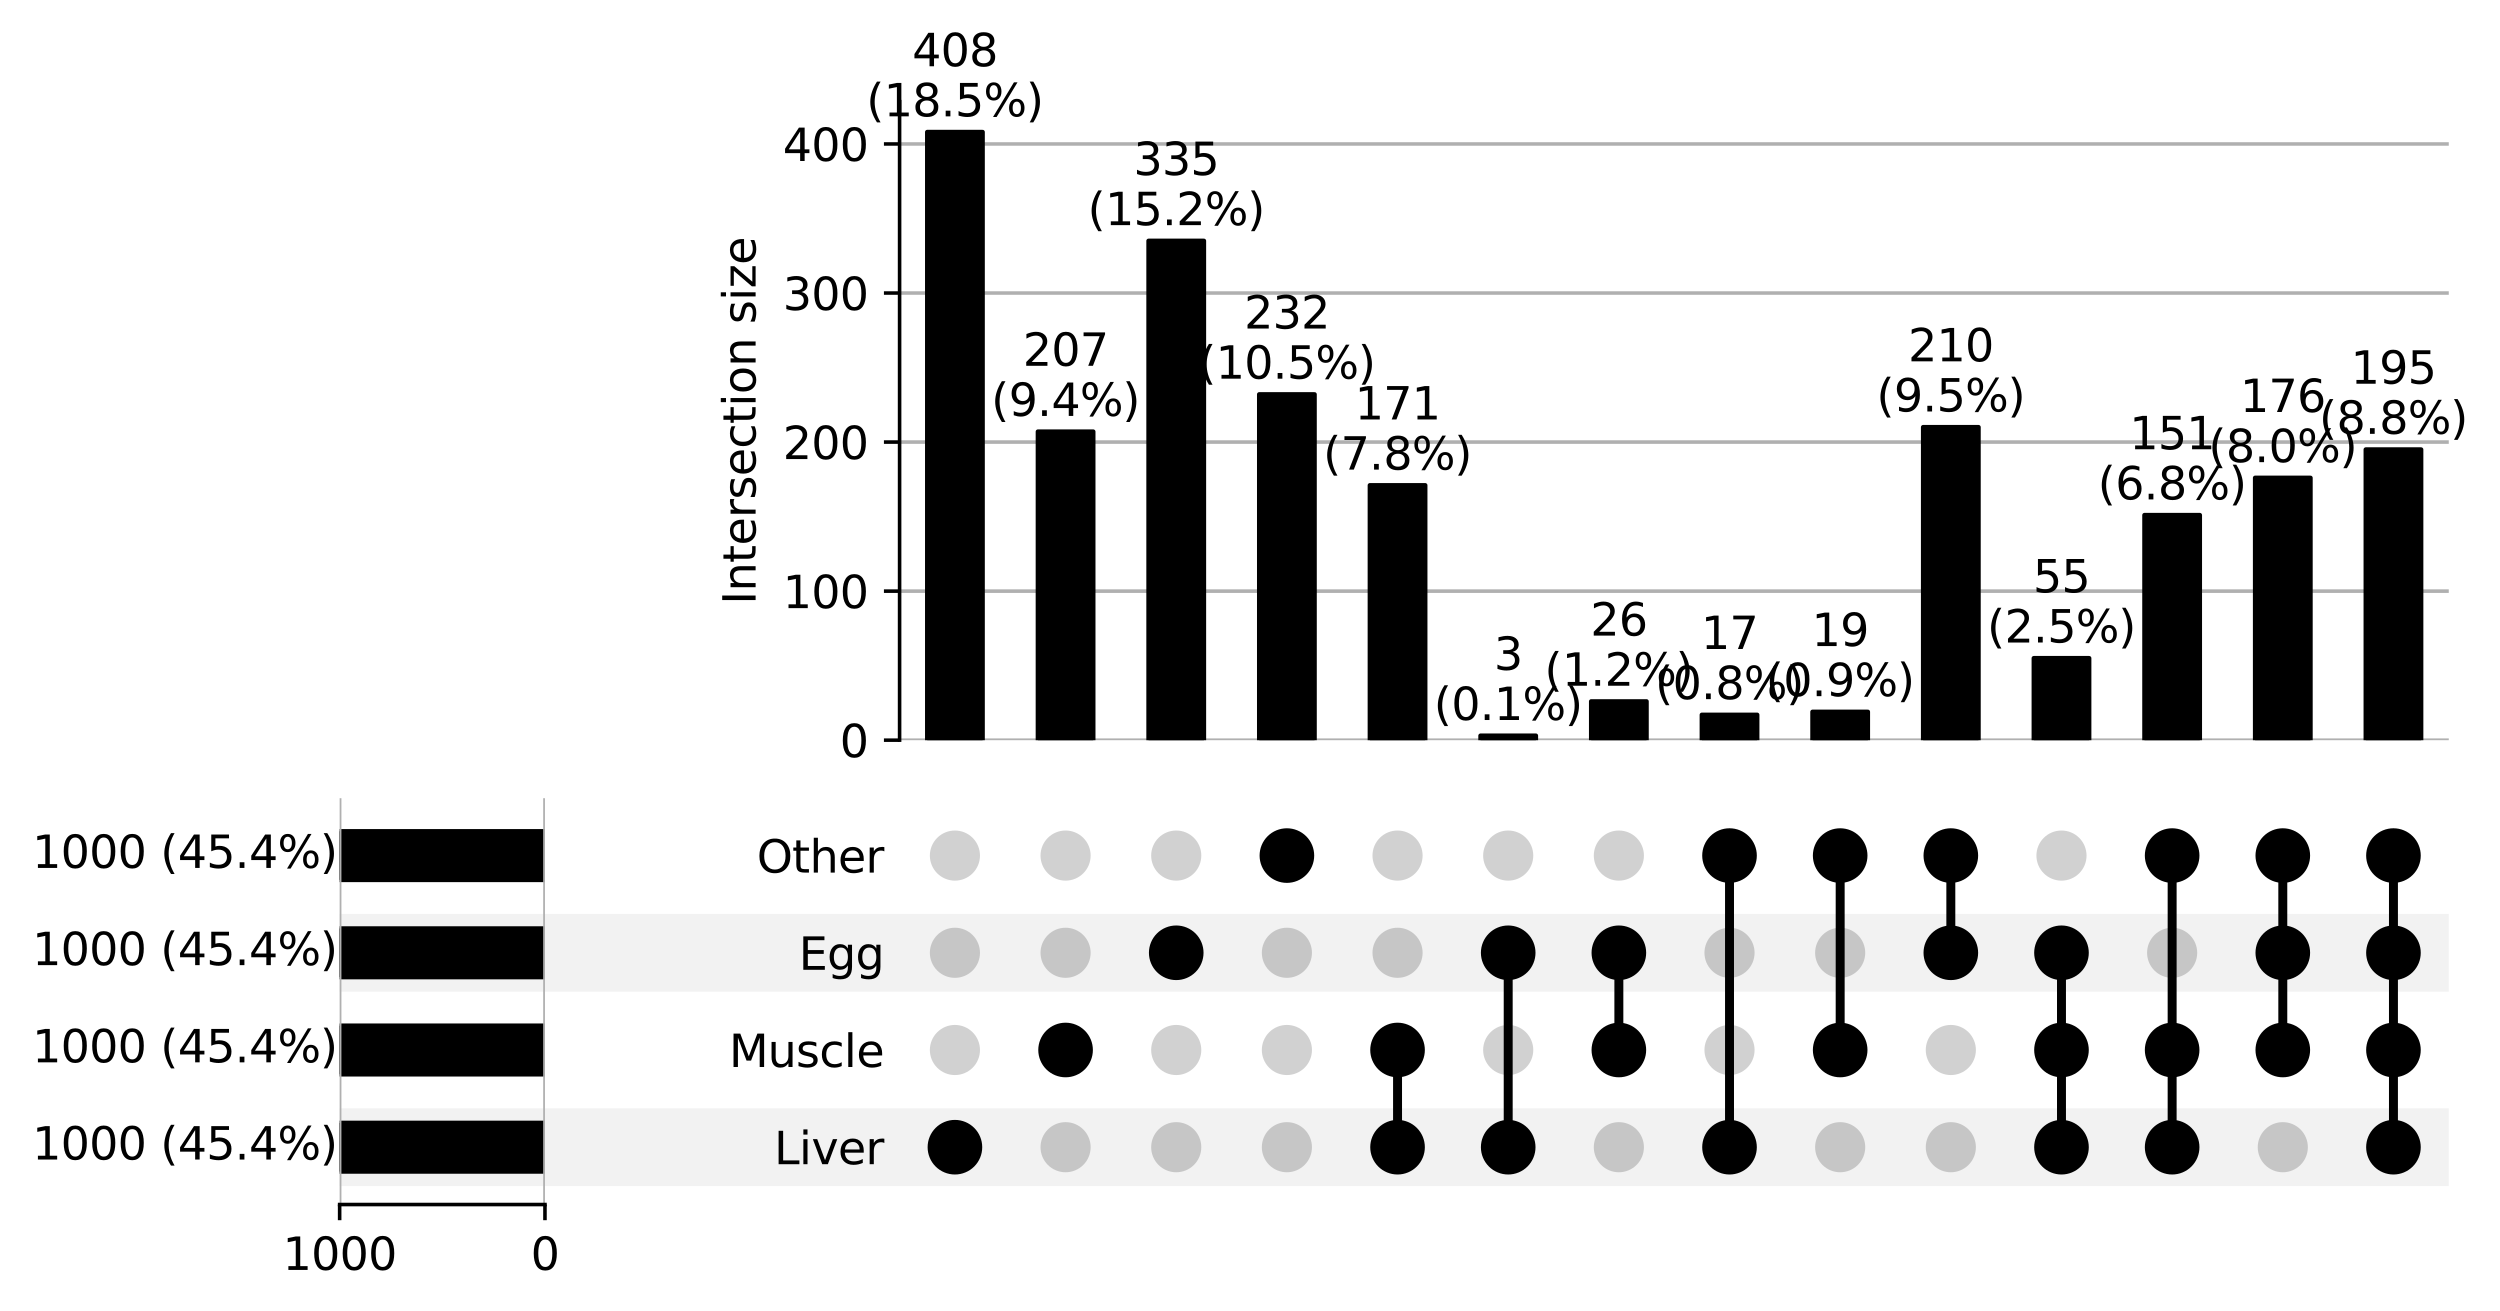 <?xml version="1.0" encoding="utf-8" standalone="no"?>
<!DOCTYPE svg PUBLIC "-//W3C//DTD SVG 1.1//EN"
  "http://www.w3.org/Graphics/SVG/1.1/DTD/svg11.dtd">
<svg xmlns:xlink="http://www.w3.org/1999/xlink" width="558.523pt" height="292.988pt" viewBox="0 0 558.523 292.988" xmlns="http://www.w3.org/2000/svg" version="1.1">
 <defs>
  <style type="text/css">*{stroke-linejoin: round; stroke-linecap: butt}</style>
 </defs>
 <g id="figure_1">
  <g id="patch_1">
   <path d="M 0 292.988 
L 558.523 292.988 
L 558.523 0 
L 0 0 
z
" style="fill: #ffffff"/>
  </g>
  <g id="axes_1">
   <g id="patch_2">
    <path d="M 75.88 264.983 
L 547.08 264.983 
L 547.08 247.609 
L 75.88 247.609 
z
" clip-path="url(#p7976764a12)" style="fill-opacity: 0.051"/>
   </g>
   <g id="patch_3">
    <path d="M 75.88 243.266 
L 547.08 243.266 
L 547.08 225.892 
L 75.88 225.892 
L 75.88 243.266 
z
" clip-path="url(#p7976764a12)" style="fill: none"/>
   </g>
   <g id="patch_4">
    <path d="M 75.88 221.548 
L 547.08 221.548 
L 547.08 204.174 
L 75.88 204.174 
z
" clip-path="url(#p7976764a12)" style="fill-opacity: 0.051"/>
   </g>
   <g id="patch_5">
    <path d="M 75.88 199.831 
L 547.08 199.831 
L 547.08 182.457 
L 75.88 182.457 
L 75.88 199.831 
z
" clip-path="url(#p7976764a12)" style="fill: none"/>
   </g>
   <g id="matplotlib.axis_1"/>
   <g id="matplotlib.axis_2">
    <g id="ytick_1"/>
    <g id="ytick_2"/>
    <g id="ytick_3"/>
    <g id="ytick_4"/>
   </g>
  </g>
  <g id="axes_2">
   <g id="matplotlib.axis_3">
    <g id="ytick_5">
     <g id="line2d_1"/>
     <g id="text_1">
      <!-- Liver -->
      <g transform="translate(172.945 260.095) scale(0.1 -0.1)">
       <defs>
        <path id="DejaVuSans-4c" d="M 628 4666 
L 1259 4666 
L 1259 531 
L 3531 531 
L 3531 0 
L 628 0 
L 628 4666 
z
" transform="scale(0.016)"/>
        <path id="DejaVuSans-69" d="M 603 3500 
L 1178 3500 
L 1178 0 
L 603 0 
L 603 3500 
z
M 603 4863 
L 1178 4863 
L 1178 4134 
L 603 4134 
L 603 4863 
z
" transform="scale(0.016)"/>
        <path id="DejaVuSans-76" d="M 191 3500 
L 800 3500 
L 1894 563 
L 2988 3500 
L 3597 3500 
L 2284 0 
L 1503 0 
L 191 3500 
z
" transform="scale(0.016)"/>
        <path id="DejaVuSans-65" d="M 3597 1894 
L 3597 1613 
L 953 1613 
Q 991 1019 1311 708 
Q 1631 397 2203 397 
Q 2534 397 2845 478 
Q 3156 559 3463 722 
L 3463 178 
Q 3153 47 2828 -22 
Q 2503 -91 2169 -91 
Q 1331 -91 842 396 
Q 353 884 353 1716 
Q 353 2575 817 3079 
Q 1281 3584 2069 3584 
Q 2775 3584 3186 3129 
Q 3597 2675 3597 1894 
z
M 3022 2063 
Q 3016 2534 2758 2815 
Q 2500 3097 2075 3097 
Q 1594 3097 1305 2825 
Q 1016 2553 972 2059 
L 3022 2063 
z
" transform="scale(0.016)"/>
        <path id="DejaVuSans-72" d="M 2631 2963 
Q 2534 3019 2420 3045 
Q 2306 3072 2169 3072 
Q 1681 3072 1420 2755 
Q 1159 2438 1159 1844 
L 1159 0 
L 581 0 
L 581 3500 
L 1159 3500 
L 1159 2956 
Q 1341 3275 1631 3429 
Q 1922 3584 2338 3584 
Q 2397 3584 2469 3576 
Q 2541 3569 2628 3553 
L 2631 2963 
z
" transform="scale(0.016)"/>
       </defs>
       <use xlink:href="#DejaVuSans-4c"/>
       <use xlink:href="#DejaVuSans-69" x="55.713"/>
       <use xlink:href="#DejaVuSans-76" x="83.496"/>
       <use xlink:href="#DejaVuSans-65" x="142.676"/>
       <use xlink:href="#DejaVuSans-72" x="204.199"/>
      </g>
     </g>
    </g>
    <g id="ytick_6">
     <g id="line2d_2"/>
     <g id="text_2">
      <!-- Muscle -->
      <g transform="translate(162.873 238.378) scale(0.1 -0.1)">
       <defs>
        <path id="DejaVuSans-4d" d="M 628 4666 
L 1569 4666 
L 2759 1491 
L 3956 4666 
L 4897 4666 
L 4897 0 
L 4281 0 
L 4281 4097 
L 3078 897 
L 2444 897 
L 1241 4097 
L 1241 0 
L 628 0 
L 628 4666 
z
" transform="scale(0.016)"/>
        <path id="DejaVuSans-75" d="M 544 1381 
L 544 3500 
L 1119 3500 
L 1119 1403 
Q 1119 906 1312 657 
Q 1506 409 1894 409 
Q 2359 409 2629 706 
Q 2900 1003 2900 1516 
L 2900 3500 
L 3475 3500 
L 3475 0 
L 2900 0 
L 2900 538 
Q 2691 219 2414 64 
Q 2138 -91 1772 -91 
Q 1169 -91 856 284 
Q 544 659 544 1381 
z
M 1991 3584 
L 1991 3584 
z
" transform="scale(0.016)"/>
        <path id="DejaVuSans-73" d="M 2834 3397 
L 2834 2853 
Q 2591 2978 2328 3040 
Q 2066 3103 1784 3103 
Q 1356 3103 1142 2972 
Q 928 2841 928 2578 
Q 928 2378 1081 2264 
Q 1234 2150 1697 2047 
L 1894 2003 
Q 2506 1872 2764 1633 
Q 3022 1394 3022 966 
Q 3022 478 2636 193 
Q 2250 -91 1575 -91 
Q 1294 -91 989 -36 
Q 684 19 347 128 
L 347 722 
Q 666 556 975 473 
Q 1284 391 1588 391 
Q 1994 391 2212 530 
Q 2431 669 2431 922 
Q 2431 1156 2273 1281 
Q 2116 1406 1581 1522 
L 1381 1569 
Q 847 1681 609 1914 
Q 372 2147 372 2553 
Q 372 3047 722 3315 
Q 1072 3584 1716 3584 
Q 2034 3584 2315 3537 
Q 2597 3491 2834 3397 
z
" transform="scale(0.016)"/>
        <path id="DejaVuSans-63" d="M 3122 3366 
L 3122 2828 
Q 2878 2963 2633 3030 
Q 2388 3097 2138 3097 
Q 1578 3097 1268 2742 
Q 959 2388 959 1747 
Q 959 1106 1268 751 
Q 1578 397 2138 397 
Q 2388 397 2633 464 
Q 2878 531 3122 666 
L 3122 134 
Q 2881 22 2623 -34 
Q 2366 -91 2075 -91 
Q 1284 -91 818 406 
Q 353 903 353 1747 
Q 353 2603 823 3093 
Q 1294 3584 2113 3584 
Q 2378 3584 2631 3529 
Q 2884 3475 3122 3366 
z
" transform="scale(0.016)"/>
        <path id="DejaVuSans-6c" d="M 603 4863 
L 1178 4863 
L 1178 0 
L 603 0 
L 603 4863 
z
" transform="scale(0.016)"/>
       </defs>
       <use xlink:href="#DejaVuSans-4d"/>
       <use xlink:href="#DejaVuSans-75" x="86.279"/>
       <use xlink:href="#DejaVuSans-73" x="149.658"/>
       <use xlink:href="#DejaVuSans-63" x="201.758"/>
       <use xlink:href="#DejaVuSans-6c" x="256.738"/>
       <use xlink:href="#DejaVuSans-65" x="284.521"/>
      </g>
     </g>
    </g>
    <g id="ytick_7">
     <g id="line2d_3"/>
     <g id="text_3">
      <!-- Egg -->
      <g transform="translate(178.462 216.661) scale(0.1 -0.1)">
       <defs>
        <path id="DejaVuSans-45" d="M 628 4666 
L 3578 4666 
L 3578 4134 
L 1259 4134 
L 1259 2753 
L 3481 2753 
L 3481 2222 
L 1259 2222 
L 1259 531 
L 3634 531 
L 3634 0 
L 628 0 
L 628 4666 
z
" transform="scale(0.016)"/>
        <path id="DejaVuSans-67" d="M 2906 1791 
Q 2906 2416 2648 2759 
Q 2391 3103 1925 3103 
Q 1463 3103 1205 2759 
Q 947 2416 947 1791 
Q 947 1169 1205 825 
Q 1463 481 1925 481 
Q 2391 481 2648 825 
Q 2906 1169 2906 1791 
z
M 3481 434 
Q 3481 -459 3084 -895 
Q 2688 -1331 1869 -1331 
Q 1566 -1331 1297 -1286 
Q 1028 -1241 775 -1147 
L 775 -588 
Q 1028 -725 1275 -790 
Q 1522 -856 1778 -856 
Q 2344 -856 2625 -561 
Q 2906 -266 2906 331 
L 2906 616 
Q 2728 306 2450 153 
Q 2172 0 1784 0 
Q 1141 0 747 490 
Q 353 981 353 1791 
Q 353 2603 747 3093 
Q 1141 3584 1784 3584 
Q 2172 3584 2450 3431 
Q 2728 3278 2906 2969 
L 2906 3500 
L 3481 3500 
L 3481 434 
z
" transform="scale(0.016)"/>
       </defs>
       <use xlink:href="#DejaVuSans-45"/>
       <use xlink:href="#DejaVuSans-67" x="63.184"/>
       <use xlink:href="#DejaVuSans-67" x="126.66"/>
      </g>
     </g>
    </g>
    <g id="ytick_8">
     <g id="line2d_4"/>
     <g id="text_4">
      <!-- Other -->
      <g transform="translate(169.084 194.943) scale(0.1 -0.1)">
       <defs>
        <path id="DejaVuSans-4f" d="M 2522 4238 
Q 1834 4238 1429 3725 
Q 1025 3213 1025 2328 
Q 1025 1447 1429 934 
Q 1834 422 2522 422 
Q 3209 422 3611 934 
Q 4013 1447 4013 2328 
Q 4013 3213 3611 3725 
Q 3209 4238 2522 4238 
z
M 2522 4750 
Q 3503 4750 4090 4092 
Q 4678 3434 4678 2328 
Q 4678 1225 4090 567 
Q 3503 -91 2522 -91 
Q 1538 -91 948 565 
Q 359 1222 359 2328 
Q 359 3434 948 4092 
Q 1538 4750 2522 4750 
z
" transform="scale(0.016)"/>
        <path id="DejaVuSans-74" d="M 1172 4494 
L 1172 3500 
L 2356 3500 
L 2356 3053 
L 1172 3053 
L 1172 1153 
Q 1172 725 1289 603 
Q 1406 481 1766 481 
L 2356 481 
L 2356 0 
L 1766 0 
Q 1100 0 847 248 
Q 594 497 594 1153 
L 594 3053 
L 172 3053 
L 172 3500 
L 594 3500 
L 594 4494 
L 1172 4494 
z
" transform="scale(0.016)"/>
        <path id="DejaVuSans-68" d="M 3513 2113 
L 3513 0 
L 2938 0 
L 2938 2094 
Q 2938 2591 2744 2837 
Q 2550 3084 2163 3084 
Q 1697 3084 1428 2787 
Q 1159 2491 1159 1978 
L 1159 0 
L 581 0 
L 581 4863 
L 1159 4863 
L 1159 2956 
Q 1366 3272 1645 3428 
Q 1925 3584 2291 3584 
Q 2894 3584 3203 3211 
Q 3513 2838 3513 2113 
z
" transform="scale(0.016)"/>
       </defs>
       <use xlink:href="#DejaVuSans-4f"/>
       <use xlink:href="#DejaVuSans-74" x="78.711"/>
       <use xlink:href="#DejaVuSans-68" x="117.92"/>
       <use xlink:href="#DejaVuSans-65" x="181.299"/>
       <use xlink:href="#DejaVuSans-72" x="242.822"/>
      </g>
     </g>
    </g>
   </g>
   <g id="LineCollection_1">
    <path d="M 213.338 256.296 
L 213.338 256.296 
" clip-path="url(#p5bfcad3f5a)" style="fill: none; stroke: #000000; stroke-width: 2"/>
    <path d="M 238.06 234.579 
L 238.06 234.579 
" clip-path="url(#p5bfcad3f5a)" style="fill: none; stroke: #000000; stroke-width: 2"/>
    <path d="M 262.781 212.861 
L 262.781 212.861 
" clip-path="url(#p5bfcad3f5a)" style="fill: none; stroke: #000000; stroke-width: 2"/>
    <path d="M 287.503 191.144 
L 287.503 191.144 
" clip-path="url(#p5bfcad3f5a)" style="fill: none; stroke: #000000; stroke-width: 2"/>
    <path d="M 312.225 256.296 
L 312.225 234.579 
" clip-path="url(#p5bfcad3f5a)" style="fill: none; stroke: #000000; stroke-width: 2"/>
    <path d="M 336.946 256.296 
L 336.946 212.861 
" clip-path="url(#p5bfcad3f5a)" style="fill: none; stroke: #000000; stroke-width: 2"/>
    <path d="M 361.668 234.579 
L 361.668 212.861 
" clip-path="url(#p5bfcad3f5a)" style="fill: none; stroke: #000000; stroke-width: 2"/>
    <path d="M 386.39 256.296 
L 386.39 191.144 
" clip-path="url(#p5bfcad3f5a)" style="fill: none; stroke: #000000; stroke-width: 2"/>
    <path d="M 411.111 234.579 
L 411.111 191.144 
" clip-path="url(#p5bfcad3f5a)" style="fill: none; stroke: #000000; stroke-width: 2"/>
    <path d="M 435.833 212.861 
L 435.833 191.144 
" clip-path="url(#p5bfcad3f5a)" style="fill: none; stroke: #000000; stroke-width: 2"/>
    <path d="M 460.554 256.296 
L 460.554 212.861 
" clip-path="url(#p5bfcad3f5a)" style="fill: none; stroke: #000000; stroke-width: 2"/>
    <path d="M 485.276 256.296 
L 485.276 191.144 
" clip-path="url(#p5bfcad3f5a)" style="fill: none; stroke: #000000; stroke-width: 2"/>
    <path d="M 509.998 234.579 
L 509.998 191.144 
" clip-path="url(#p5bfcad3f5a)" style="fill: none; stroke: #000000; stroke-width: 2"/>
    <path d="M 534.719 256.296 
L 534.719 191.144 
" clip-path="url(#p5bfcad3f5a)" style="fill: none; stroke: #000000; stroke-width: 2"/>
   </g>
   <g id="PathCollection_1">
    <defs>
     <path id="C0_0_400ddff351" d="M 0 5.6 
C 1.485 5.6 2.91 5.01 3.96 3.96 
C 5.01 2.91 5.6 1.485 5.6 -0 
C 5.6 -1.485 5.01 -2.91 3.96 -3.96 
C 2.91 -5.01 1.485 -5.6 0 -5.6 
C -1.485 -5.6 -2.91 -5.01 -3.96 -3.96 
C -5.01 -2.91 -5.6 -1.485 -5.6 0 
C -5.6 1.485 -5.01 2.91 -3.96 3.96 
C -2.91 5.01 -1.485 5.6 0 5.6 
z
"/>
    </defs>
    <g clip-path="url(#p5bfcad3f5a)">
     <use xlink:href="#C0_0_400ddff351" x="213.338" y="256.296" style="stroke: #000000"/>
    </g>
    <g clip-path="url(#p5bfcad3f5a)">
     <use xlink:href="#C0_0_400ddff351" x="213.338" y="234.579" style="fill-opacity: 0.18"/>
    </g>
    <g clip-path="url(#p5bfcad3f5a)">
     <use xlink:href="#C0_0_400ddff351" x="213.338" y="212.861" style="fill-opacity: 0.18"/>
    </g>
    <g clip-path="url(#p5bfcad3f5a)">
     <use xlink:href="#C0_0_400ddff351" x="213.338" y="191.144" style="fill-opacity: 0.18"/>
    </g>
    <g clip-path="url(#p5bfcad3f5a)">
     <use xlink:href="#C0_0_400ddff351" x="238.06" y="256.296" style="fill-opacity: 0.18"/>
    </g>
    <g clip-path="url(#p5bfcad3f5a)">
     <use xlink:href="#C0_0_400ddff351" x="238.06" y="234.579" style="stroke: #000000"/>
    </g>
    <g clip-path="url(#p5bfcad3f5a)">
     <use xlink:href="#C0_0_400ddff351" x="238.06" y="212.861" style="fill-opacity: 0.18"/>
    </g>
    <g clip-path="url(#p5bfcad3f5a)">
     <use xlink:href="#C0_0_400ddff351" x="238.06" y="191.144" style="fill-opacity: 0.18"/>
    </g>
    <g clip-path="url(#p5bfcad3f5a)">
     <use xlink:href="#C0_0_400ddff351" x="262.781" y="256.296" style="fill-opacity: 0.18"/>
    </g>
    <g clip-path="url(#p5bfcad3f5a)">
     <use xlink:href="#C0_0_400ddff351" x="262.781" y="234.579" style="fill-opacity: 0.18"/>
    </g>
    <g clip-path="url(#p5bfcad3f5a)">
     <use xlink:href="#C0_0_400ddff351" x="262.781" y="212.861" style="stroke: #000000"/>
    </g>
    <g clip-path="url(#p5bfcad3f5a)">
     <use xlink:href="#C0_0_400ddff351" x="262.781" y="191.144" style="fill-opacity: 0.18"/>
    </g>
    <g clip-path="url(#p5bfcad3f5a)">
     <use xlink:href="#C0_0_400ddff351" x="287.503" y="256.296" style="fill-opacity: 0.18"/>
    </g>
    <g clip-path="url(#p5bfcad3f5a)">
     <use xlink:href="#C0_0_400ddff351" x="287.503" y="234.579" style="fill-opacity: 0.18"/>
    </g>
    <g clip-path="url(#p5bfcad3f5a)">
     <use xlink:href="#C0_0_400ddff351" x="287.503" y="212.861" style="fill-opacity: 0.18"/>
    </g>
    <g clip-path="url(#p5bfcad3f5a)">
     <use xlink:href="#C0_0_400ddff351" x="287.503" y="191.144" style="stroke: #000000"/>
    </g>
    <g clip-path="url(#p5bfcad3f5a)">
     <use xlink:href="#C0_0_400ddff351" x="312.225" y="256.296" style="stroke: #000000"/>
    </g>
    <g clip-path="url(#p5bfcad3f5a)">
     <use xlink:href="#C0_0_400ddff351" x="312.225" y="234.579" style="stroke: #000000"/>
    </g>
    <g clip-path="url(#p5bfcad3f5a)">
     <use xlink:href="#C0_0_400ddff351" x="312.225" y="212.861" style="fill-opacity: 0.18"/>
    </g>
    <g clip-path="url(#p5bfcad3f5a)">
     <use xlink:href="#C0_0_400ddff351" x="312.225" y="191.144" style="fill-opacity: 0.18"/>
    </g>
    <g clip-path="url(#p5bfcad3f5a)">
     <use xlink:href="#C0_0_400ddff351" x="336.946" y="256.296" style="stroke: #000000"/>
    </g>
    <g clip-path="url(#p5bfcad3f5a)">
     <use xlink:href="#C0_0_400ddff351" x="336.946" y="234.579" style="fill-opacity: 0.18"/>
    </g>
    <g clip-path="url(#p5bfcad3f5a)">
     <use xlink:href="#C0_0_400ddff351" x="336.946" y="212.861" style="stroke: #000000"/>
    </g>
    <g clip-path="url(#p5bfcad3f5a)">
     <use xlink:href="#C0_0_400ddff351" x="336.946" y="191.144" style="fill-opacity: 0.18"/>
    </g>
    <g clip-path="url(#p5bfcad3f5a)">
     <use xlink:href="#C0_0_400ddff351" x="361.668" y="256.296" style="fill-opacity: 0.18"/>
    </g>
    <g clip-path="url(#p5bfcad3f5a)">
     <use xlink:href="#C0_0_400ddff351" x="361.668" y="234.579" style="stroke: #000000"/>
    </g>
    <g clip-path="url(#p5bfcad3f5a)">
     <use xlink:href="#C0_0_400ddff351" x="361.668" y="212.861" style="stroke: #000000"/>
    </g>
    <g clip-path="url(#p5bfcad3f5a)">
     <use xlink:href="#C0_0_400ddff351" x="361.668" y="191.144" style="fill-opacity: 0.18"/>
    </g>
    <g clip-path="url(#p5bfcad3f5a)">
     <use xlink:href="#C0_0_400ddff351" x="386.39" y="256.296" style="stroke: #000000"/>
    </g>
    <g clip-path="url(#p5bfcad3f5a)">
     <use xlink:href="#C0_0_400ddff351" x="386.39" y="234.579" style="fill-opacity: 0.18"/>
    </g>
    <g clip-path="url(#p5bfcad3f5a)">
     <use xlink:href="#C0_0_400ddff351" x="386.39" y="212.861" style="fill-opacity: 0.18"/>
    </g>
    <g clip-path="url(#p5bfcad3f5a)">
     <use xlink:href="#C0_0_400ddff351" x="386.39" y="191.144" style="stroke: #000000"/>
    </g>
    <g clip-path="url(#p5bfcad3f5a)">
     <use xlink:href="#C0_0_400ddff351" x="411.111" y="256.296" style="fill-opacity: 0.18"/>
    </g>
    <g clip-path="url(#p5bfcad3f5a)">
     <use xlink:href="#C0_0_400ddff351" x="411.111" y="234.579" style="stroke: #000000"/>
    </g>
    <g clip-path="url(#p5bfcad3f5a)">
     <use xlink:href="#C0_0_400ddff351" x="411.111" y="212.861" style="fill-opacity: 0.18"/>
    </g>
    <g clip-path="url(#p5bfcad3f5a)">
     <use xlink:href="#C0_0_400ddff351" x="411.111" y="191.144" style="stroke: #000000"/>
    </g>
    <g clip-path="url(#p5bfcad3f5a)">
     <use xlink:href="#C0_0_400ddff351" x="435.833" y="256.296" style="fill-opacity: 0.18"/>
    </g>
    <g clip-path="url(#p5bfcad3f5a)">
     <use xlink:href="#C0_0_400ddff351" x="435.833" y="234.579" style="fill-opacity: 0.18"/>
    </g>
    <g clip-path="url(#p5bfcad3f5a)">
     <use xlink:href="#C0_0_400ddff351" x="435.833" y="212.861" style="stroke: #000000"/>
    </g>
    <g clip-path="url(#p5bfcad3f5a)">
     <use xlink:href="#C0_0_400ddff351" x="435.833" y="191.144" style="stroke: #000000"/>
    </g>
    <g clip-path="url(#p5bfcad3f5a)">
     <use xlink:href="#C0_0_400ddff351" x="460.554" y="256.296" style="stroke: #000000"/>
    </g>
    <g clip-path="url(#p5bfcad3f5a)">
     <use xlink:href="#C0_0_400ddff351" x="460.554" y="234.579" style="stroke: #000000"/>
    </g>
    <g clip-path="url(#p5bfcad3f5a)">
     <use xlink:href="#C0_0_400ddff351" x="460.554" y="212.861" style="stroke: #000000"/>
    </g>
    <g clip-path="url(#p5bfcad3f5a)">
     <use xlink:href="#C0_0_400ddff351" x="460.554" y="191.144" style="fill-opacity: 0.18"/>
    </g>
    <g clip-path="url(#p5bfcad3f5a)">
     <use xlink:href="#C0_0_400ddff351" x="485.276" y="256.296" style="stroke: #000000"/>
    </g>
    <g clip-path="url(#p5bfcad3f5a)">
     <use xlink:href="#C0_0_400ddff351" x="485.276" y="234.579" style="stroke: #000000"/>
    </g>
    <g clip-path="url(#p5bfcad3f5a)">
     <use xlink:href="#C0_0_400ddff351" x="485.276" y="212.861" style="fill-opacity: 0.18"/>
    </g>
    <g clip-path="url(#p5bfcad3f5a)">
     <use xlink:href="#C0_0_400ddff351" x="485.276" y="191.144" style="stroke: #000000"/>
    </g>
    <g clip-path="url(#p5bfcad3f5a)">
     <use xlink:href="#C0_0_400ddff351" x="509.998" y="256.296" style="fill-opacity: 0.18"/>
    </g>
    <g clip-path="url(#p5bfcad3f5a)">
     <use xlink:href="#C0_0_400ddff351" x="509.998" y="234.579" style="stroke: #000000"/>
    </g>
    <g clip-path="url(#p5bfcad3f5a)">
     <use xlink:href="#C0_0_400ddff351" x="509.998" y="212.861" style="stroke: #000000"/>
    </g>
    <g clip-path="url(#p5bfcad3f5a)">
     <use xlink:href="#C0_0_400ddff351" x="509.998" y="191.144" style="stroke: #000000"/>
    </g>
    <g clip-path="url(#p5bfcad3f5a)">
     <use xlink:href="#C0_0_400ddff351" x="534.719" y="256.296" style="stroke: #000000"/>
    </g>
    <g clip-path="url(#p5bfcad3f5a)">
     <use xlink:href="#C0_0_400ddff351" x="534.719" y="234.579" style="stroke: #000000"/>
    </g>
    <g clip-path="url(#p5bfcad3f5a)">
     <use xlink:href="#C0_0_400ddff351" x="534.719" y="212.861" style="stroke: #000000"/>
    </g>
    <g clip-path="url(#p5bfcad3f5a)">
     <use xlink:href="#C0_0_400ddff351" x="534.719" y="191.144" style="stroke: #000000"/>
    </g>
   </g>
  </g>
  <g id="axes_3">
   <g id="patch_6">
    <path d="M 121.749 261.726 
L 75.88 261.726 
L 75.88 250.867 
L 121.749 250.867 
z
" clip-path="url(#p57d1036000)" style="stroke: #000000; stroke-linejoin: miter"/>
   </g>
   <g id="patch_7">
    <path d="M 121.749 240.008 
L 75.88 240.008 
L 75.88 229.149 
L 121.749 229.149 
z
" clip-path="url(#p57d1036000)" style="stroke: #000000; stroke-linejoin: miter"/>
   </g>
   <g id="patch_8">
    <path d="M 121.749 218.291 
L 75.88 218.291 
L 75.88 207.432 
L 121.749 207.432 
z
" clip-path="url(#p57d1036000)" style="stroke: #000000; stroke-linejoin: miter"/>
   </g>
   <g id="patch_9">
    <path d="M 121.749 196.573 
L 75.88 196.573 
L 75.88 185.714 
L 121.749 185.714 
z
" clip-path="url(#p57d1036000)" style="stroke: #000000; stroke-linejoin: miter"/>
   </g>
   <g id="matplotlib.axis_4">
    <g id="xtick_1">
     <g id="line2d_5">
      <path d="M 121.749 269.109 
L 121.749 178.331 
" clip-path="url(#p57d1036000)" style="fill: none; stroke: #b0b0b0; stroke-width: 0.8; stroke-linecap: square"/>
     </g>
     <g id="line2d_6">
      <defs>
       <path id="m6fd09166e8" d="M 0 0 
L 0 3.5 
" style="stroke: #000000; stroke-width: 0.8"/>
      </defs>
      <g>
       <use xlink:href="#m6fd09166e8" x="121.749" y="269.109" style="stroke: #000000; stroke-width: 0.8"/>
      </g>
     </g>
     <g id="text_5">
      <!-- 0 -->
      <g transform="translate(118.568 283.708) scale(0.1 -0.1)">
       <defs>
        <path id="DejaVuSans-30" d="M 2034 4250 
Q 1547 4250 1301 3770 
Q 1056 3291 1056 2328 
Q 1056 1369 1301 889 
Q 1547 409 2034 409 
Q 2525 409 2770 889 
Q 3016 1369 3016 2328 
Q 3016 3291 2770 3770 
Q 2525 4250 2034 4250 
z
M 2034 4750 
Q 2819 4750 3233 4129 
Q 3647 3509 3647 2328 
Q 3647 1150 3233 529 
Q 2819 -91 2034 -91 
Q 1250 -91 836 529 
Q 422 1150 422 2328 
Q 422 3509 836 4129 
Q 1250 4750 2034 4750 
z
" transform="scale(0.016)"/>
       </defs>
       <use xlink:href="#DejaVuSans-30"/>
      </g>
     </g>
    </g>
    <g id="xtick_2">
     <g id="line2d_7">
      <path d="M 75.88 269.109 
L 75.88 178.331 
" clip-path="url(#p57d1036000)" style="fill: none; stroke: #b0b0b0; stroke-width: 0.8; stroke-linecap: square"/>
     </g>
     <g id="line2d_8">
      <g>
       <use xlink:href="#m6fd09166e8" x="75.88" y="269.109" style="stroke: #000000; stroke-width: 0.8"/>
      </g>
     </g>
     <g id="text_6">
      <!-- 1000 -->
      <g transform="translate(63.155 283.708) scale(0.1 -0.1)">
       <defs>
        <path id="DejaVuSans-31" d="M 794 531 
L 1825 531 
L 1825 4091 
L 703 3866 
L 703 4441 
L 1819 4666 
L 2450 4666 
L 2450 531 
L 3481 531 
L 3481 0 
L 794 0 
L 794 531 
z
" transform="scale(0.016)"/>
       </defs>
       <use xlink:href="#DejaVuSans-31"/>
       <use xlink:href="#DejaVuSans-30" x="63.623"/>
       <use xlink:href="#DejaVuSans-30" x="127.246"/>
       <use xlink:href="#DejaVuSans-30" x="190.869"/>
      </g>
     </g>
    </g>
   </g>
   <g id="patch_10">
    <path d="M 75.88 269.109 
L 121.749 269.109 
" style="fill: none; stroke: #000000; stroke-width: 0.8; stroke-linejoin: miter; stroke-linecap: square"/>
   </g>
   <g id="text_7">
    <!-- 1000 (45.4%) -->
    <g transform="translate(7.2 259.056) scale(0.1 -0.1)">
     <defs>
      <path id="DejaVuSans-20" transform="scale(0.016)"/>
      <path id="DejaVuSans-28" d="M 1984 4856 
Q 1566 4138 1362 3434 
Q 1159 2731 1159 2009 
Q 1159 1288 1364 580 
Q 1569 -128 1984 -844 
L 1484 -844 
Q 1016 -109 783 600 
Q 550 1309 550 2009 
Q 550 2706 781 3412 
Q 1013 4119 1484 4856 
L 1984 4856 
z
" transform="scale(0.016)"/>
      <path id="DejaVuSans-34" d="M 2419 4116 
L 825 1625 
L 2419 1625 
L 2419 4116 
z
M 2253 4666 
L 3047 4666 
L 3047 1625 
L 3713 1625 
L 3713 1100 
L 3047 1100 
L 3047 0 
L 2419 0 
L 2419 1100 
L 313 1100 
L 313 1709 
L 2253 4666 
z
" transform="scale(0.016)"/>
      <path id="DejaVuSans-35" d="M 691 4666 
L 3169 4666 
L 3169 4134 
L 1269 4134 
L 1269 2991 
Q 1406 3038 1543 3061 
Q 1681 3084 1819 3084 
Q 2600 3084 3056 2656 
Q 3513 2228 3513 1497 
Q 3513 744 3044 326 
Q 2575 -91 1722 -91 
Q 1428 -91 1123 -41 
Q 819 9 494 109 
L 494 744 
Q 775 591 1075 516 
Q 1375 441 1709 441 
Q 2250 441 2565 725 
Q 2881 1009 2881 1497 
Q 2881 1984 2565 2268 
Q 2250 2553 1709 2553 
Q 1456 2553 1204 2497 
Q 953 2441 691 2322 
L 691 4666 
z
" transform="scale(0.016)"/>
      <path id="DejaVuSans-2e" d="M 684 794 
L 1344 794 
L 1344 0 
L 684 0 
L 684 794 
z
" transform="scale(0.016)"/>
      <path id="DejaVuSans-25" d="M 4653 2053 
Q 4381 2053 4226 1822 
Q 4072 1591 4072 1178 
Q 4072 772 4226 539 
Q 4381 306 4653 306 
Q 4919 306 5073 539 
Q 5228 772 5228 1178 
Q 5228 1588 5073 1820 
Q 4919 2053 4653 2053 
z
M 4653 2450 
Q 5147 2450 5437 2106 
Q 5728 1763 5728 1178 
Q 5728 594 5436 251 
Q 5144 -91 4653 -91 
Q 4153 -91 3862 251 
Q 3572 594 3572 1178 
Q 3572 1766 3864 2108 
Q 4156 2450 4653 2450 
z
M 1428 4353 
Q 1159 4353 1004 4120 
Q 850 3888 850 3481 
Q 850 3069 1003 2837 
Q 1156 2606 1428 2606 
Q 1700 2606 1854 2837 
Q 2009 3069 2009 3481 
Q 2009 3884 1853 4118 
Q 1697 4353 1428 4353 
z
M 4250 4750 
L 4750 4750 
L 1831 -91 
L 1331 -91 
L 4250 4750 
z
M 1428 4750 
Q 1922 4750 2215 4408 
Q 2509 4066 2509 3481 
Q 2509 2891 2217 2550 
Q 1925 2209 1428 2209 
Q 931 2209 642 2551 
Q 353 2894 353 3481 
Q 353 4063 643 4406 
Q 934 4750 1428 4750 
z
" transform="scale(0.016)"/>
      <path id="DejaVuSans-29" d="M 513 4856 
L 1013 4856 
Q 1481 4119 1714 3412 
Q 1947 2706 1947 2009 
Q 1947 1309 1714 600 
Q 1481 -109 1013 -844 
L 513 -844 
Q 928 -128 1133 580 
Q 1338 1288 1338 2009 
Q 1338 2731 1133 3434 
Q 928 4138 513 4856 
z
" transform="scale(0.016)"/>
     </defs>
     <use xlink:href="#DejaVuSans-31"/>
     <use xlink:href="#DejaVuSans-30" x="63.623"/>
     <use xlink:href="#DejaVuSans-30" x="127.246"/>
     <use xlink:href="#DejaVuSans-30" x="190.869"/>
     <use xlink:href="#DejaVuSans-20" x="254.492"/>
     <use xlink:href="#DejaVuSans-28" x="286.279"/>
     <use xlink:href="#DejaVuSans-34" x="325.293"/>
     <use xlink:href="#DejaVuSans-35" x="388.916"/>
     <use xlink:href="#DejaVuSans-2e" x="452.539"/>
     <use xlink:href="#DejaVuSans-34" x="484.326"/>
     <use xlink:href="#DejaVuSans-25" x="547.949"/>
     <use xlink:href="#DejaVuSans-29" x="642.969"/>
    </g>
   </g>
   <g id="text_8">
    <!-- 1000 (45.4%) -->
    <g transform="translate(7.2 237.338) scale(0.1 -0.1)">
     <use xlink:href="#DejaVuSans-31"/>
     <use xlink:href="#DejaVuSans-30" x="63.623"/>
     <use xlink:href="#DejaVuSans-30" x="127.246"/>
     <use xlink:href="#DejaVuSans-30" x="190.869"/>
     <use xlink:href="#DejaVuSans-20" x="254.492"/>
     <use xlink:href="#DejaVuSans-28" x="286.279"/>
     <use xlink:href="#DejaVuSans-34" x="325.293"/>
     <use xlink:href="#DejaVuSans-35" x="388.916"/>
     <use xlink:href="#DejaVuSans-2e" x="452.539"/>
     <use xlink:href="#DejaVuSans-34" x="484.326"/>
     <use xlink:href="#DejaVuSans-25" x="547.949"/>
     <use xlink:href="#DejaVuSans-29" x="642.969"/>
    </g>
   </g>
   <g id="text_9">
    <!-- 1000 (45.4%) -->
    <g transform="translate(7.2 215.621) scale(0.1 -0.1)">
     <use xlink:href="#DejaVuSans-31"/>
     <use xlink:href="#DejaVuSans-30" x="63.623"/>
     <use xlink:href="#DejaVuSans-30" x="127.246"/>
     <use xlink:href="#DejaVuSans-30" x="190.869"/>
     <use xlink:href="#DejaVuSans-20" x="254.492"/>
     <use xlink:href="#DejaVuSans-28" x="286.279"/>
     <use xlink:href="#DejaVuSans-34" x="325.293"/>
     <use xlink:href="#DejaVuSans-35" x="388.916"/>
     <use xlink:href="#DejaVuSans-2e" x="452.539"/>
     <use xlink:href="#DejaVuSans-34" x="484.326"/>
     <use xlink:href="#DejaVuSans-25" x="547.949"/>
     <use xlink:href="#DejaVuSans-29" x="642.969"/>
    </g>
   </g>
   <g id="text_10">
    <!-- 1000 (45.4%) -->
    <g transform="translate(7.2 193.903) scale(0.1 -0.1)">
     <use xlink:href="#DejaVuSans-31"/>
     <use xlink:href="#DejaVuSans-30" x="63.623"/>
     <use xlink:href="#DejaVuSans-30" x="127.246"/>
     <use xlink:href="#DejaVuSans-30" x="190.869"/>
     <use xlink:href="#DejaVuSans-20" x="254.492"/>
     <use xlink:href="#DejaVuSans-28" x="286.279"/>
     <use xlink:href="#DejaVuSans-34" x="325.293"/>
     <use xlink:href="#DejaVuSans-35" x="388.916"/>
     <use xlink:href="#DejaVuSans-2e" x="452.539"/>
     <use xlink:href="#DejaVuSans-34" x="484.326"/>
     <use xlink:href="#DejaVuSans-25" x="547.949"/>
     <use xlink:href="#DejaVuSans-29" x="642.969"/>
    </g>
   </g>
  </g>
  <g id="axes_4">
   <g id="patch_11">
    <path d="M 200.977 165.362 
L 547.08 165.362 
L 547.08 22.709 
L 200.977 22.709 
z
" style="fill: #ffffff"/>
   </g>
   <g id="matplotlib.axis_5">
    <g id="ytick_9">
     <g id="line2d_9">
      <path d="M 200.977 165.362 
L 547.08 165.362 
" clip-path="url(#pe75fef4e18)" style="fill: none; stroke: #b0b0b0; stroke-width: 0.8; stroke-linecap: square"/>
     </g>
     <g id="line2d_10">
      <defs>
       <path id="md7857af08c" d="M 0 0 
L -3.5 0 
" style="stroke: #000000; stroke-width: 0.8"/>
      </defs>
      <g>
       <use xlink:href="#md7857af08c" x="200.977" y="165.362" style="stroke: #000000; stroke-width: 0.8"/>
      </g>
     </g>
     <g id="text_11">
      <!-- 0 -->
      <g transform="translate(187.615 169.161) scale(0.1 -0.1)">
       <use xlink:href="#DejaVuSans-30"/>
      </g>
     </g>
    </g>
    <g id="ytick_10">
     <g id="line2d_11">
      <path d="M 200.977 132.063 
L 547.08 132.063 
" clip-path="url(#pe75fef4e18)" style="fill: none; stroke: #b0b0b0; stroke-width: 0.8; stroke-linecap: square"/>
     </g>
     <g id="line2d_12">
      <g>
       <use xlink:href="#md7857af08c" x="200.977" y="132.063" style="stroke: #000000; stroke-width: 0.8"/>
      </g>
     </g>
     <g id="text_12">
      <!-- 100 -->
      <g transform="translate(174.89 135.862) scale(0.1 -0.1)">
       <use xlink:href="#DejaVuSans-31"/>
       <use xlink:href="#DejaVuSans-30" x="63.623"/>
       <use xlink:href="#DejaVuSans-30" x="127.246"/>
      </g>
     </g>
    </g>
    <g id="ytick_11">
     <g id="line2d_13">
      <path d="M 200.977 98.764 
L 547.08 98.764 
" clip-path="url(#pe75fef4e18)" style="fill: none; stroke: #b0b0b0; stroke-width: 0.8; stroke-linecap: square"/>
     </g>
     <g id="line2d_14">
      <g>
       <use xlink:href="#md7857af08c" x="200.977" y="98.764" style="stroke: #000000; stroke-width: 0.8"/>
      </g>
     </g>
     <g id="text_13">
      <!-- 200 -->
      <g transform="translate(174.89 102.563) scale(0.1 -0.1)">
       <defs>
        <path id="DejaVuSans-32" d="M 1228 531 
L 3431 531 
L 3431 0 
L 469 0 
L 469 531 
Q 828 903 1448 1529 
Q 2069 2156 2228 2338 
Q 2531 2678 2651 2914 
Q 2772 3150 2772 3378 
Q 2772 3750 2511 3984 
Q 2250 4219 1831 4219 
Q 1534 4219 1204 4116 
Q 875 4013 500 3803 
L 500 4441 
Q 881 4594 1212 4672 
Q 1544 4750 1819 4750 
Q 2544 4750 2975 4387 
Q 3406 4025 3406 3419 
Q 3406 3131 3298 2873 
Q 3191 2616 2906 2266 
Q 2828 2175 2409 1742 
Q 1991 1309 1228 531 
z
" transform="scale(0.016)"/>
       </defs>
       <use xlink:href="#DejaVuSans-32"/>
       <use xlink:href="#DejaVuSans-30" x="63.623"/>
       <use xlink:href="#DejaVuSans-30" x="127.246"/>
      </g>
     </g>
    </g>
    <g id="ytick_12">
     <g id="line2d_15">
      <path d="M 200.977 65.465 
L 547.08 65.465 
" clip-path="url(#pe75fef4e18)" style="fill: none; stroke: #b0b0b0; stroke-width: 0.8; stroke-linecap: square"/>
     </g>
     <g id="line2d_16">
      <g>
       <use xlink:href="#md7857af08c" x="200.977" y="65.465" style="stroke: #000000; stroke-width: 0.8"/>
      </g>
     </g>
     <g id="text_14">
      <!-- 300 -->
      <g transform="translate(174.89 69.265) scale(0.1 -0.1)">
       <defs>
        <path id="DejaVuSans-33" d="M 2597 2516 
Q 3050 2419 3304 2112 
Q 3559 1806 3559 1356 
Q 3559 666 3084 287 
Q 2609 -91 1734 -91 
Q 1441 -91 1130 -33 
Q 819 25 488 141 
L 488 750 
Q 750 597 1062 519 
Q 1375 441 1716 441 
Q 2309 441 2620 675 
Q 2931 909 2931 1356 
Q 2931 1769 2642 2001 
Q 2353 2234 1838 2234 
L 1294 2234 
L 1294 2753 
L 1863 2753 
Q 2328 2753 2575 2939 
Q 2822 3125 2822 3475 
Q 2822 3834 2567 4026 
Q 2313 4219 1838 4219 
Q 1578 4219 1281 4162 
Q 984 4106 628 3988 
L 628 4550 
Q 988 4650 1302 4700 
Q 1616 4750 1894 4750 
Q 2613 4750 3031 4423 
Q 3450 4097 3450 3541 
Q 3450 3153 3228 2886 
Q 3006 2619 2597 2516 
z
" transform="scale(0.016)"/>
       </defs>
       <use xlink:href="#DejaVuSans-33"/>
       <use xlink:href="#DejaVuSans-30" x="63.623"/>
       <use xlink:href="#DejaVuSans-30" x="127.246"/>
      </g>
     </g>
    </g>
    <g id="ytick_13">
     <g id="line2d_17">
      <path d="M 200.977 32.166 
L 547.08 32.166 
" clip-path="url(#pe75fef4e18)" style="fill: none; stroke: #b0b0b0; stroke-width: 0.8; stroke-linecap: square"/>
     </g>
     <g id="line2d_18">
      <g>
       <use xlink:href="#md7857af08c" x="200.977" y="32.166" style="stroke: #000000; stroke-width: 0.8"/>
      </g>
     </g>
     <g id="text_15">
      <!-- 400 -->
      <g transform="translate(174.89 35.966) scale(0.1 -0.1)">
       <use xlink:href="#DejaVuSans-34"/>
       <use xlink:href="#DejaVuSans-30" x="63.623"/>
       <use xlink:href="#DejaVuSans-30" x="127.246"/>
      </g>
     </g>
    </g>
    <g id="text_16">
     <!-- Intersection size -->
     <g transform="translate(168.81 135.063) rotate(-90) scale(0.1 -0.1)">
      <defs>
       <path id="DejaVuSans-49" d="M 628 4666 
L 1259 4666 
L 1259 0 
L 628 0 
L 628 4666 
z
" transform="scale(0.016)"/>
       <path id="DejaVuSans-6e" d="M 3513 2113 
L 3513 0 
L 2938 0 
L 2938 2094 
Q 2938 2591 2744 2837 
Q 2550 3084 2163 3084 
Q 1697 3084 1428 2787 
Q 1159 2491 1159 1978 
L 1159 0 
L 581 0 
L 581 3500 
L 1159 3500 
L 1159 2956 
Q 1366 3272 1645 3428 
Q 1925 3584 2291 3584 
Q 2894 3584 3203 3211 
Q 3513 2838 3513 2113 
z
" transform="scale(0.016)"/>
       <path id="DejaVuSans-6f" d="M 1959 3097 
Q 1497 3097 1228 2736 
Q 959 2375 959 1747 
Q 959 1119 1226 758 
Q 1494 397 1959 397 
Q 2419 397 2687 759 
Q 2956 1122 2956 1747 
Q 2956 2369 2687 2733 
Q 2419 3097 1959 3097 
z
M 1959 3584 
Q 2709 3584 3137 3096 
Q 3566 2609 3566 1747 
Q 3566 888 3137 398 
Q 2709 -91 1959 -91 
Q 1206 -91 779 398 
Q 353 888 353 1747 
Q 353 2609 779 3096 
Q 1206 3584 1959 3584 
z
" transform="scale(0.016)"/>
       <path id="DejaVuSans-7a" d="M 353 3500 
L 3084 3500 
L 3084 2975 
L 922 459 
L 3084 459 
L 3084 0 
L 275 0 
L 275 525 
L 2438 3041 
L 353 3041 
L 353 3500 
z
" transform="scale(0.016)"/>
      </defs>
      <use xlink:href="#DejaVuSans-49"/>
      <use xlink:href="#DejaVuSans-6e" x="29.492"/>
      <use xlink:href="#DejaVuSans-74" x="92.871"/>
      <use xlink:href="#DejaVuSans-65" x="132.08"/>
      <use xlink:href="#DejaVuSans-72" x="193.604"/>
      <use xlink:href="#DejaVuSans-73" x="234.717"/>
      <use xlink:href="#DejaVuSans-65" x="286.816"/>
      <use xlink:href="#DejaVuSans-63" x="348.34"/>
      <use xlink:href="#DejaVuSans-74" x="403.32"/>
      <use xlink:href="#DejaVuSans-69" x="442.529"/>
      <use xlink:href="#DejaVuSans-6f" x="470.312"/>
      <use xlink:href="#DejaVuSans-6e" x="531.494"/>
      <use xlink:href="#DejaVuSans-20" x="594.873"/>
      <use xlink:href="#DejaVuSans-73" x="626.66"/>
      <use xlink:href="#DejaVuSans-69" x="678.76"/>
      <use xlink:href="#DejaVuSans-7a" x="706.543"/>
      <use xlink:href="#DejaVuSans-65" x="759.033"/>
     </g>
    </g>
   </g>
   <g id="patch_12">
    <path d="M 200.977 165.362 
L 200.977 22.709 
" style="fill: none; stroke: #000000; stroke-width: 0.8; stroke-linejoin: miter; stroke-linecap: square"/>
   </g>
   <g id="text_17">
    <!-- 408 -->
    <g transform="translate(203.794 14.798) scale(0.1 -0.1)">
     <defs>
      <path id="DejaVuSans-38" d="M 2034 2216 
Q 1584 2216 1326 1975 
Q 1069 1734 1069 1313 
Q 1069 891 1326 650 
Q 1584 409 2034 409 
Q 2484 409 2743 651 
Q 3003 894 3003 1313 
Q 3003 1734 2745 1975 
Q 2488 2216 2034 2216 
z
M 1403 2484 
Q 997 2584 770 2862 
Q 544 3141 544 3541 
Q 544 4100 942 4425 
Q 1341 4750 2034 4750 
Q 2731 4750 3128 4425 
Q 3525 4100 3525 3541 
Q 3525 3141 3298 2862 
Q 3072 2584 2669 2484 
Q 3125 2378 3379 2068 
Q 3634 1759 3634 1313 
Q 3634 634 3220 271 
Q 2806 -91 2034 -91 
Q 1263 -91 848 271 
Q 434 634 434 1313 
Q 434 1759 690 2068 
Q 947 2378 1403 2484 
z
M 1172 3481 
Q 1172 3119 1398 2916 
Q 1625 2713 2034 2713 
Q 2441 2713 2670 2916 
Q 2900 3119 2900 3481 
Q 2900 3844 2670 4047 
Q 2441 4250 2034 4250 
Q 1625 4250 1398 4047 
Q 1172 3844 1172 3481 
z
" transform="scale(0.016)"/>
     </defs>
     <use xlink:href="#DejaVuSans-34"/>
     <use xlink:href="#DejaVuSans-30" x="63.623"/>
     <use xlink:href="#DejaVuSans-38" x="127.246"/>
    </g>
    <!-- (18.5%) -->
    <g transform="translate(193.553 25.996) scale(0.1 -0.1)">
     <use xlink:href="#DejaVuSans-28"/>
     <use xlink:href="#DejaVuSans-31" x="39.014"/>
     <use xlink:href="#DejaVuSans-38" x="102.637"/>
     <use xlink:href="#DejaVuSans-2e" x="166.26"/>
     <use xlink:href="#DejaVuSans-35" x="198.047"/>
     <use xlink:href="#DejaVuSans-25" x="261.67"/>
     <use xlink:href="#DejaVuSans-29" x="356.689"/>
    </g>
   </g>
   <g id="text_18">
    <!-- 207 -->
    <g transform="translate(228.516 81.729) scale(0.1 -0.1)">
     <defs>
      <path id="DejaVuSans-37" d="M 525 4666 
L 3525 4666 
L 3525 4397 
L 1831 0 
L 1172 0 
L 2766 4134 
L 525 4134 
L 525 4666 
z
" transform="scale(0.016)"/>
     </defs>
     <use xlink:href="#DejaVuSans-32"/>
     <use xlink:href="#DejaVuSans-30" x="63.623"/>
     <use xlink:href="#DejaVuSans-37" x="127.246"/>
    </g>
    <!-- (9.4%) -->
    <g transform="translate(221.456 92.927) scale(0.1 -0.1)">
     <defs>
      <path id="DejaVuSans-39" d="M 703 97 
L 703 672 
Q 941 559 1184 500 
Q 1428 441 1663 441 
Q 2288 441 2617 861 
Q 2947 1281 2994 2138 
Q 2813 1869 2534 1725 
Q 2256 1581 1919 1581 
Q 1219 1581 811 2004 
Q 403 2428 403 3163 
Q 403 3881 828 4315 
Q 1253 4750 1959 4750 
Q 2769 4750 3195 4129 
Q 3622 3509 3622 2328 
Q 3622 1225 3098 567 
Q 2575 -91 1691 -91 
Q 1453 -91 1209 -44 
Q 966 3 703 97 
z
M 1959 2075 
Q 2384 2075 2632 2365 
Q 2881 2656 2881 3163 
Q 2881 3666 2632 3958 
Q 2384 4250 1959 4250 
Q 1534 4250 1286 3958 
Q 1038 3666 1038 3163 
Q 1038 2656 1286 2365 
Q 1534 2075 1959 2075 
z
" transform="scale(0.016)"/>
     </defs>
     <use xlink:href="#DejaVuSans-28"/>
     <use xlink:href="#DejaVuSans-39" x="39.014"/>
     <use xlink:href="#DejaVuSans-2e" x="102.637"/>
     <use xlink:href="#DejaVuSans-34" x="134.424"/>
     <use xlink:href="#DejaVuSans-25" x="198.047"/>
     <use xlink:href="#DejaVuSans-29" x="293.066"/>
    </g>
   </g>
   <g id="text_19">
    <!-- 335 -->
    <g transform="translate(253.238 39.107) scale(0.1 -0.1)">
     <use xlink:href="#DejaVuSans-33"/>
     <use xlink:href="#DejaVuSans-33" x="63.623"/>
     <use xlink:href="#DejaVuSans-35" x="127.246"/>
    </g>
    <!-- (15.2%) -->
    <g transform="translate(242.996 50.304) scale(0.1 -0.1)">
     <use xlink:href="#DejaVuSans-28"/>
     <use xlink:href="#DejaVuSans-31" x="39.014"/>
     <use xlink:href="#DejaVuSans-35" x="102.637"/>
     <use xlink:href="#DejaVuSans-2e" x="166.26"/>
     <use xlink:href="#DejaVuSans-32" x="198.047"/>
     <use xlink:href="#DejaVuSans-25" x="261.67"/>
     <use xlink:href="#DejaVuSans-29" x="356.689"/>
    </g>
   </g>
   <g id="text_20">
    <!-- 232 -->
    <g transform="translate(277.959 73.405) scale(0.1 -0.1)">
     <use xlink:href="#DejaVuSans-32"/>
     <use xlink:href="#DejaVuSans-33" x="63.623"/>
     <use xlink:href="#DejaVuSans-32" x="127.246"/>
    </g>
    <!-- (10.5%) -->
    <g transform="translate(267.718 84.602) scale(0.1 -0.1)">
     <use xlink:href="#DejaVuSans-28"/>
     <use xlink:href="#DejaVuSans-31" x="39.014"/>
     <use xlink:href="#DejaVuSans-30" x="102.637"/>
     <use xlink:href="#DejaVuSans-2e" x="166.26"/>
     <use xlink:href="#DejaVuSans-35" x="198.047"/>
     <use xlink:href="#DejaVuSans-25" x="261.67"/>
     <use xlink:href="#DejaVuSans-29" x="356.689"/>
    </g>
   </g>
   <g id="text_21">
    <!-- 171 -->
    <g transform="translate(302.681 93.717) scale(0.1 -0.1)">
     <use xlink:href="#DejaVuSans-31"/>
     <use xlink:href="#DejaVuSans-37" x="63.623"/>
     <use xlink:href="#DejaVuSans-31" x="127.246"/>
    </g>
    <!-- (7.8%) -->
    <g transform="translate(295.621 104.915) scale(0.1 -0.1)">
     <use xlink:href="#DejaVuSans-28"/>
     <use xlink:href="#DejaVuSans-37" x="39.014"/>
     <use xlink:href="#DejaVuSans-2e" x="102.637"/>
     <use xlink:href="#DejaVuSans-38" x="134.424"/>
     <use xlink:href="#DejaVuSans-25" x="198.047"/>
     <use xlink:href="#DejaVuSans-29" x="293.066"/>
    </g>
   </g>
   <g id="text_22">
    <!-- 3 -->
    <g transform="translate(333.765 149.659) scale(0.1 -0.1)">
     <use xlink:href="#DejaVuSans-33"/>
    </g>
    <!-- (0.1%) -->
    <g transform="translate(320.342 160.857) scale(0.1 -0.1)">
     <use xlink:href="#DejaVuSans-28"/>
     <use xlink:href="#DejaVuSans-30" x="39.014"/>
     <use xlink:href="#DejaVuSans-2e" x="102.637"/>
     <use xlink:href="#DejaVuSans-31" x="134.424"/>
     <use xlink:href="#DejaVuSans-25" x="198.047"/>
     <use xlink:href="#DejaVuSans-29" x="293.066"/>
    </g>
   </g>
   <g id="text_23">
    <!-- 26 -->
    <g transform="translate(355.305 142) scale(0.1 -0.1)">
     <defs>
      <path id="DejaVuSans-36" d="M 2113 2584 
Q 1688 2584 1439 2293 
Q 1191 2003 1191 1497 
Q 1191 994 1439 701 
Q 1688 409 2113 409 
Q 2538 409 2786 701 
Q 3034 994 3034 1497 
Q 3034 2003 2786 2293 
Q 2538 2584 2113 2584 
z
M 3366 4563 
L 3366 3988 
Q 3128 4100 2886 4159 
Q 2644 4219 2406 4219 
Q 1781 4219 1451 3797 
Q 1122 3375 1075 2522 
Q 1259 2794 1537 2939 
Q 1816 3084 2150 3084 
Q 2853 3084 3261 2657 
Q 3669 2231 3669 1497 
Q 3669 778 3244 343 
Q 2819 -91 2113 -91 
Q 1303 -91 875 529 
Q 447 1150 447 2328 
Q 447 3434 972 4092 
Q 1497 4750 2381 4750 
Q 2619 4750 2861 4703 
Q 3103 4656 3366 4563 
z
" transform="scale(0.016)"/>
     </defs>
     <use xlink:href="#DejaVuSans-32"/>
     <use xlink:href="#DejaVuSans-36" x="63.623"/>
    </g>
    <!-- (1.2%) -->
    <g transform="translate(345.064 153.198) scale(0.1 -0.1)">
     <use xlink:href="#DejaVuSans-28"/>
     <use xlink:href="#DejaVuSans-31" x="39.014"/>
     <use xlink:href="#DejaVuSans-2e" x="102.637"/>
     <use xlink:href="#DejaVuSans-32" x="134.424"/>
     <use xlink:href="#DejaVuSans-25" x="198.047"/>
     <use xlink:href="#DejaVuSans-29" x="293.066"/>
    </g>
   </g>
   <g id="text_24">
    <!-- 17 -->
    <g transform="translate(380.027 144.997) scale(0.1 -0.1)">
     <use xlink:href="#DejaVuSans-31"/>
     <use xlink:href="#DejaVuSans-37" x="63.623"/>
    </g>
    <!-- (0.8%) -->
    <g transform="translate(369.786 156.195) scale(0.1 -0.1)">
     <use xlink:href="#DejaVuSans-28"/>
     <use xlink:href="#DejaVuSans-30" x="39.014"/>
     <use xlink:href="#DejaVuSans-2e" x="102.637"/>
     <use xlink:href="#DejaVuSans-38" x="134.424"/>
     <use xlink:href="#DejaVuSans-25" x="198.047"/>
     <use xlink:href="#DejaVuSans-29" x="293.066"/>
    </g>
   </g>
   <g id="text_25">
    <!-- 19 -->
    <g transform="translate(404.749 144.331) scale(0.1 -0.1)">
     <use xlink:href="#DejaVuSans-31"/>
     <use xlink:href="#DejaVuSans-39" x="63.623"/>
    </g>
    <!-- (0.9%) -->
    <g transform="translate(394.507 155.529) scale(0.1 -0.1)">
     <use xlink:href="#DejaVuSans-28"/>
     <use xlink:href="#DejaVuSans-30" x="39.014"/>
     <use xlink:href="#DejaVuSans-2e" x="102.637"/>
     <use xlink:href="#DejaVuSans-39" x="134.424"/>
     <use xlink:href="#DejaVuSans-25" x="198.047"/>
     <use xlink:href="#DejaVuSans-29" x="293.066"/>
    </g>
   </g>
   <g id="text_26">
    <!-- 210 -->
    <g transform="translate(426.289 80.73) scale(0.1 -0.1)">
     <use xlink:href="#DejaVuSans-32"/>
     <use xlink:href="#DejaVuSans-31" x="63.623"/>
     <use xlink:href="#DejaVuSans-30" x="127.246"/>
    </g>
    <!-- (9.5%) -->
    <g transform="translate(419.229 91.928) scale(0.1 -0.1)">
     <use xlink:href="#DejaVuSans-28"/>
     <use xlink:href="#DejaVuSans-39" x="39.014"/>
     <use xlink:href="#DejaVuSans-2e" x="102.637"/>
     <use xlink:href="#DejaVuSans-35" x="134.424"/>
     <use xlink:href="#DejaVuSans-25" x="198.047"/>
     <use xlink:href="#DejaVuSans-29" x="293.066"/>
    </g>
   </g>
   <g id="text_27">
    <!-- 55 -->
    <g transform="translate(454.192 132.344) scale(0.1 -0.1)">
     <use xlink:href="#DejaVuSans-35"/>
     <use xlink:href="#DejaVuSans-35" x="63.623"/>
    </g>
    <!-- (2.5%) -->
    <g transform="translate(443.95 143.541) scale(0.1 -0.1)">
     <use xlink:href="#DejaVuSans-28"/>
     <use xlink:href="#DejaVuSans-32" x="39.014"/>
     <use xlink:href="#DejaVuSans-2e" x="102.637"/>
     <use xlink:href="#DejaVuSans-35" x="134.424"/>
     <use xlink:href="#DejaVuSans-25" x="198.047"/>
     <use xlink:href="#DejaVuSans-29" x="293.066"/>
    </g>
   </g>
   <g id="text_28">
    <!-- 151 -->
    <g transform="translate(475.732 100.377) scale(0.1 -0.1)">
     <use xlink:href="#DejaVuSans-31"/>
     <use xlink:href="#DejaVuSans-35" x="63.623"/>
     <use xlink:href="#DejaVuSans-31" x="127.246"/>
    </g>
    <!-- (6.8%) -->
    <g transform="translate(468.672 111.575) scale(0.1 -0.1)">
     <use xlink:href="#DejaVuSans-28"/>
     <use xlink:href="#DejaVuSans-36" x="39.014"/>
     <use xlink:href="#DejaVuSans-2e" x="102.637"/>
     <use xlink:href="#DejaVuSans-38" x="134.424"/>
     <use xlink:href="#DejaVuSans-25" x="198.047"/>
     <use xlink:href="#DejaVuSans-29" x="293.066"/>
    </g>
   </g>
   <g id="text_29">
    <!-- 176 -->
    <g transform="translate(500.454 92.052) scale(0.1 -0.1)">
     <use xlink:href="#DejaVuSans-31"/>
     <use xlink:href="#DejaVuSans-37" x="63.623"/>
     <use xlink:href="#DejaVuSans-36" x="127.246"/>
    </g>
    <!-- (8.0%) -->
    <g transform="translate(493.394 103.25) scale(0.1 -0.1)">
     <use xlink:href="#DejaVuSans-28"/>
     <use xlink:href="#DejaVuSans-38" x="39.014"/>
     <use xlink:href="#DejaVuSans-2e" x="102.637"/>
     <use xlink:href="#DejaVuSans-30" x="134.424"/>
     <use xlink:href="#DejaVuSans-25" x="198.047"/>
     <use xlink:href="#DejaVuSans-29" x="293.066"/>
    </g>
   </g>
   <g id="text_30">
    <!-- 195 -->
    <g transform="translate(525.176 85.725) scale(0.1 -0.1)">
     <use xlink:href="#DejaVuSans-31"/>
     <use xlink:href="#DejaVuSans-39" x="63.623"/>
     <use xlink:href="#DejaVuSans-35" x="127.246"/>
    </g>
    <!-- (8.8%) -->
    <g transform="translate(518.115 96.923) scale(0.1 -0.1)">
     <use xlink:href="#DejaVuSans-28"/>
     <use xlink:href="#DejaVuSans-38" x="39.014"/>
     <use xlink:href="#DejaVuSans-2e" x="102.637"/>
     <use xlink:href="#DejaVuSans-38" x="134.424"/>
     <use xlink:href="#DejaVuSans-25" x="198.047"/>
     <use xlink:href="#DejaVuSans-29" x="293.066"/>
    </g>
   </g>
   <g id="patch_13">
    <path d="M 207.158 165.362 
L 219.519 165.362 
L 219.519 29.502 
L 207.158 29.502 
z
" clip-path="url(#pe75fef4e18)" style="stroke: #000000; stroke-linejoin: miter"/>
   </g>
   <g id="patch_14">
    <path d="M 231.879 165.362 
L 244.24 165.362 
L 244.24 96.433 
L 231.879 96.433 
z
" clip-path="url(#pe75fef4e18)" style="stroke: #000000; stroke-linejoin: miter"/>
   </g>
   <g id="patch_15">
    <path d="M 256.601 165.362 
L 268.962 165.362 
L 268.962 53.811 
L 256.601 53.811 
z
" clip-path="url(#pe75fef4e18)" style="stroke: #000000; stroke-linejoin: miter"/>
   </g>
   <g id="patch_16">
    <path d="M 281.323 165.362 
L 293.683 165.362 
L 293.683 88.109 
L 281.323 88.109 
z
" clip-path="url(#pe75fef4e18)" style="stroke: #000000; stroke-linejoin: miter"/>
   </g>
   <g id="patch_17">
    <path d="M 306.044 165.362 
L 318.405 165.362 
L 318.405 108.421 
L 306.044 108.421 
z
" clip-path="url(#pe75fef4e18)" style="stroke: #000000; stroke-linejoin: miter"/>
   </g>
   <g id="patch_18">
    <path d="M 330.766 165.362 
L 343.127 165.362 
L 343.127 164.363 
L 330.766 164.363 
z
" clip-path="url(#pe75fef4e18)" style="stroke: #000000; stroke-linejoin: miter"/>
   </g>
   <g id="patch_19">
    <path d="M 355.488 165.362 
L 367.848 165.362 
L 367.848 156.704 
L 355.488 156.704 
z
" clip-path="url(#pe75fef4e18)" style="stroke: #000000; stroke-linejoin: miter"/>
   </g>
   <g id="patch_20">
    <path d="M 380.209 165.362 
L 392.57 165.362 
L 392.57 159.701 
L 380.209 159.701 
z
" clip-path="url(#pe75fef4e18)" style="stroke: #000000; stroke-linejoin: miter"/>
   </g>
   <g id="patch_21">
    <path d="M 404.931 165.362 
L 417.292 165.362 
L 417.292 159.035 
L 404.931 159.035 
z
" clip-path="url(#pe75fef4e18)" style="stroke: #000000; stroke-linejoin: miter"/>
   </g>
   <g id="patch_22">
    <path d="M 429.652 165.362 
L 442.013 165.362 
L 442.013 95.434 
L 429.652 95.434 
z
" clip-path="url(#pe75fef4e18)" style="stroke: #000000; stroke-linejoin: miter"/>
   </g>
   <g id="patch_23">
    <path d="M 454.374 165.362 
L 466.735 165.362 
L 466.735 147.048 
L 454.374 147.048 
z
" clip-path="url(#pe75fef4e18)" style="stroke: #000000; stroke-linejoin: miter"/>
   </g>
   <g id="patch_24">
    <path d="M 479.096 165.362 
L 491.456 165.362 
L 491.456 115.081 
L 479.096 115.081 
z
" clip-path="url(#pe75fef4e18)" style="stroke: #000000; stroke-linejoin: miter"/>
   </g>
   <g id="patch_25">
    <path d="M 503.817 165.362 
L 516.178 165.362 
L 516.178 106.756 
L 503.817 106.756 
z
" clip-path="url(#pe75fef4e18)" style="stroke: #000000; stroke-linejoin: miter"/>
   </g>
   <g id="patch_26">
    <path d="M 528.539 165.362 
L 540.9 165.362 
L 540.9 100.429 
L 528.539 100.429 
z
" clip-path="url(#pe75fef4e18)" style="stroke: #000000; stroke-linejoin: miter"/>
   </g>
  </g>
 </g>
 <defs>
  <clipPath id="p7976764a12">
   <rect x="75.88" y="178.331" width="471.2" height="90.779"/>
  </clipPath>
  <clipPath id="p5bfcad3f5a">
   <rect x="200.977" y="178.331" width="346.103" height="90.779"/>
  </clipPath>
  <clipPath id="p57d1036000">
   <rect x="75.88" y="178.331" width="45.869" height="90.779"/>
  </clipPath>
  <clipPath id="pe75fef4e18">
   <rect x="200.977" y="22.709" width="346.103" height="142.653"/>
  </clipPath>
 </defs>
</svg>
